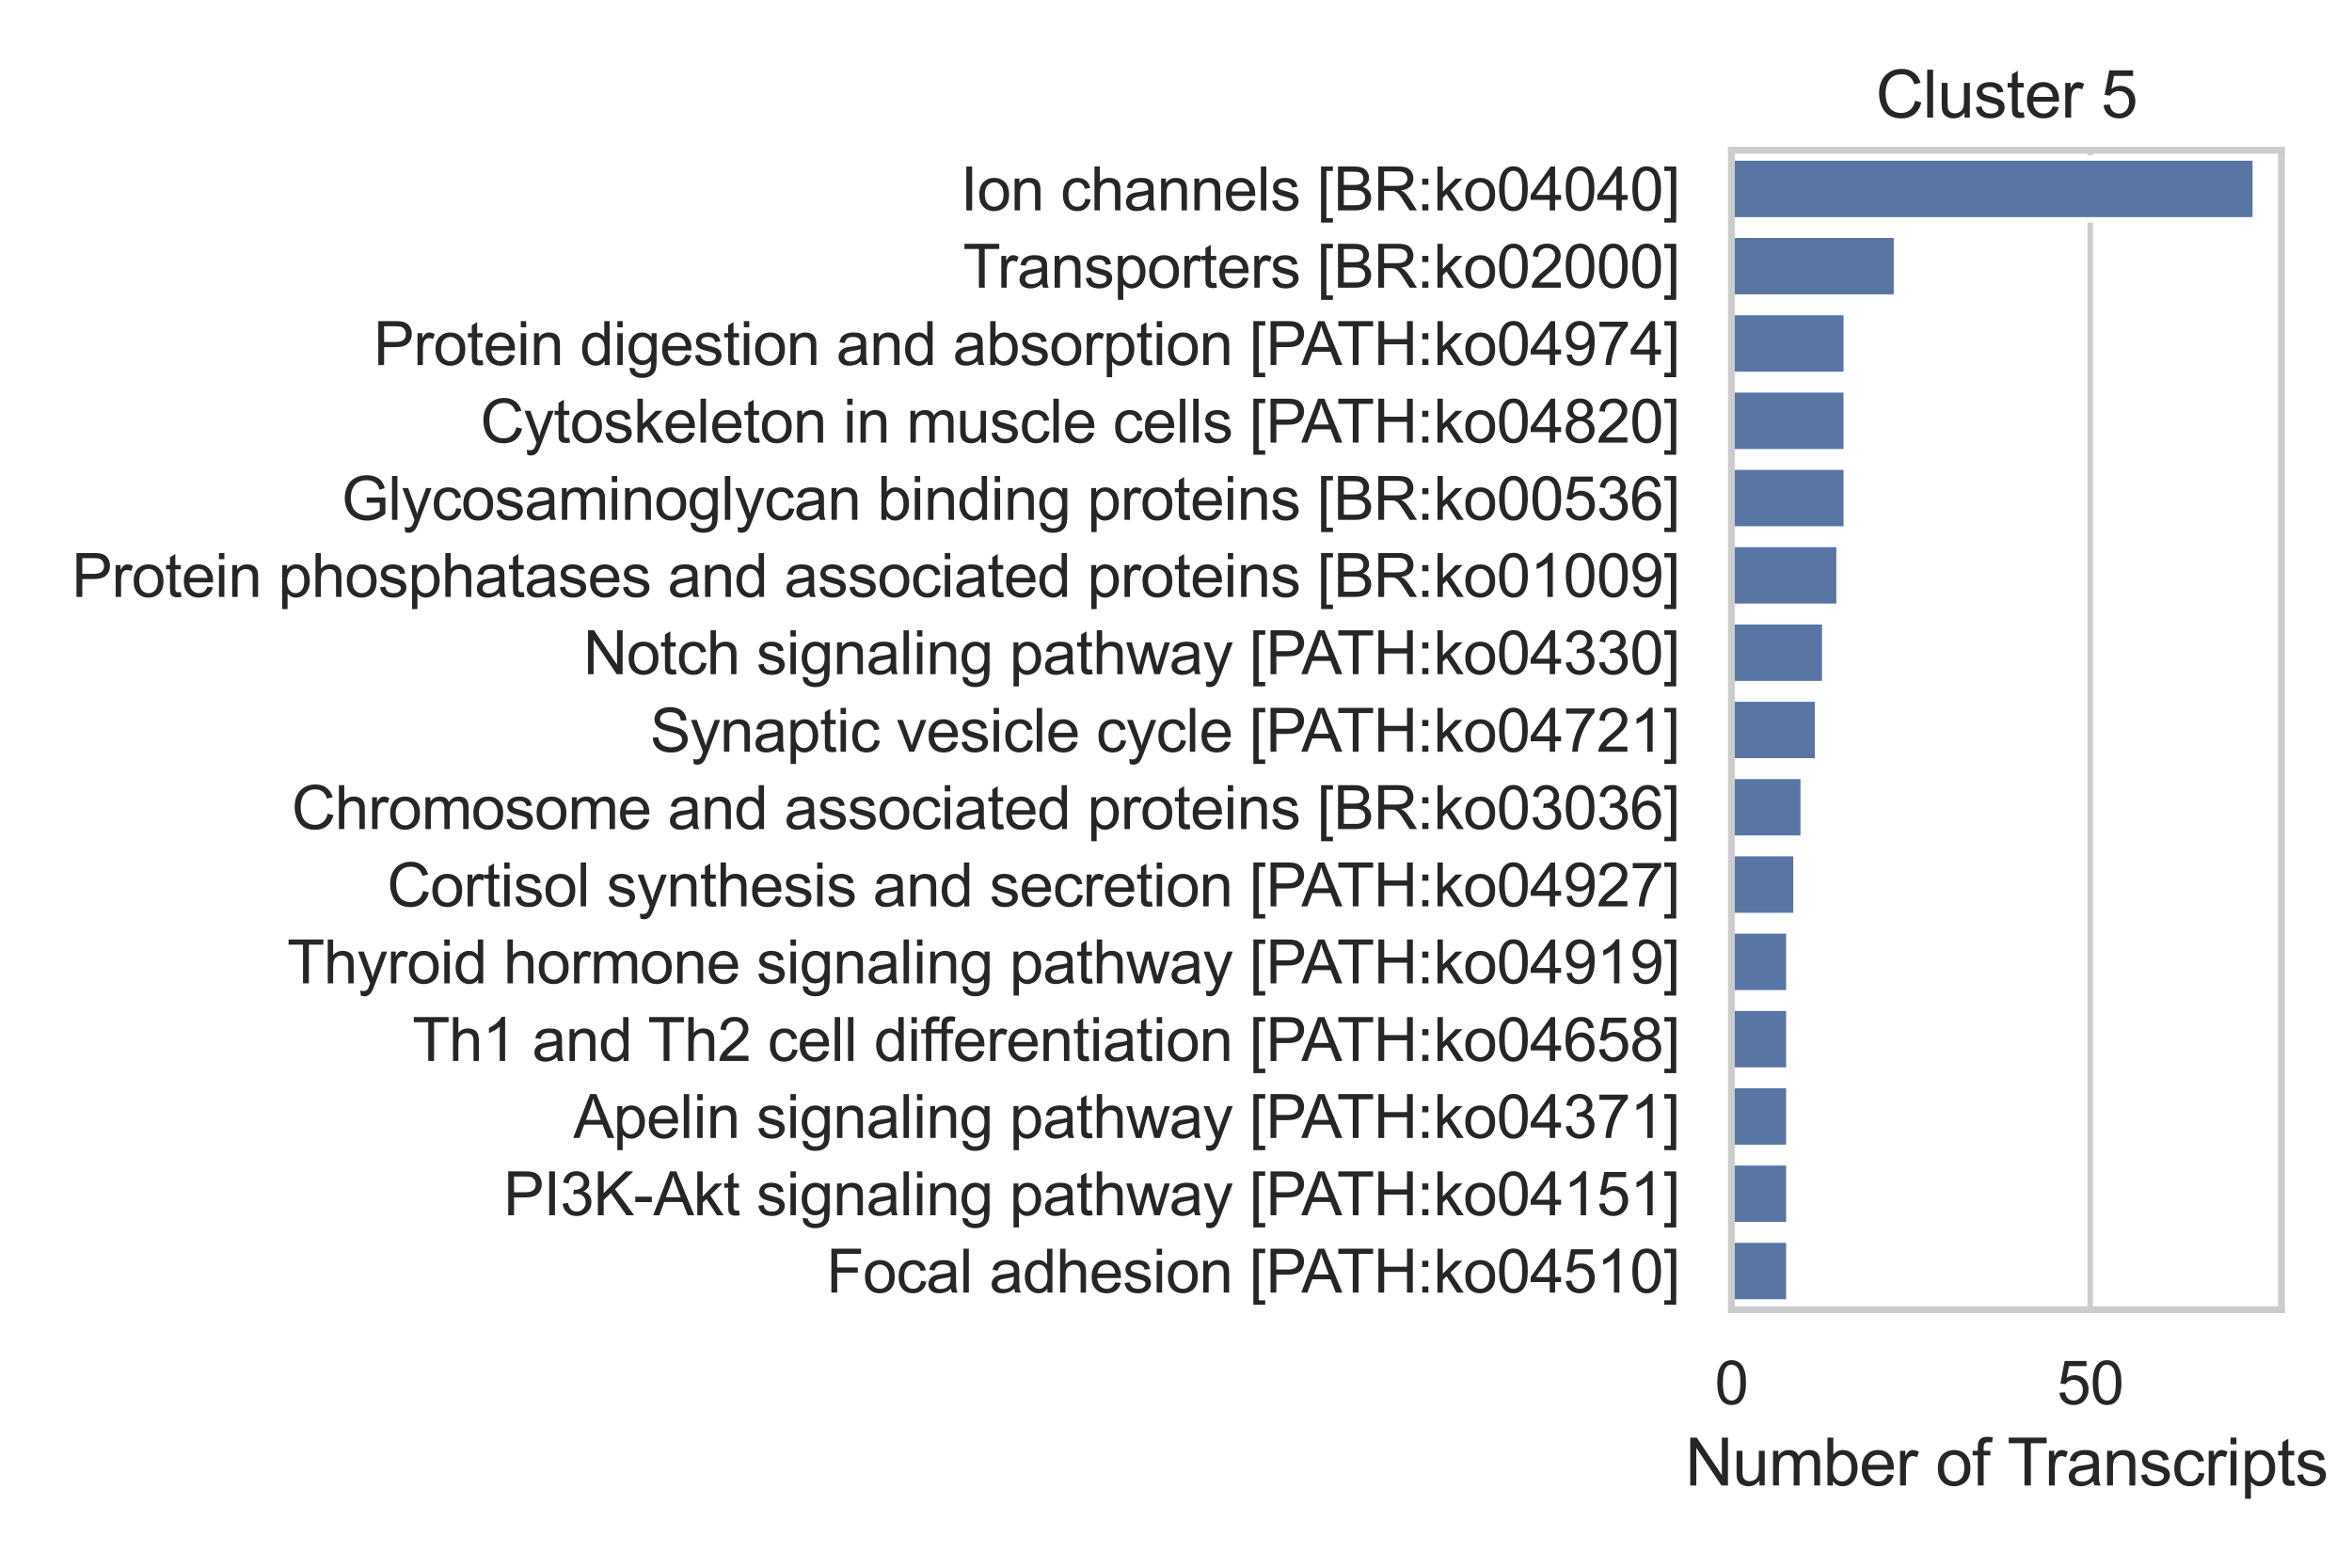 <?xml version="1.0" encoding="utf-8" standalone="no"?>
<!DOCTYPE svg PUBLIC "-//W3C//DTD SVG 1.1//EN"
  "http://www.w3.org/Graphics/SVG/1.1/DTD/svg11.dtd">
<svg xmlns:xlink="http://www.w3.org/1999/xlink" width="432pt" height="288pt" viewBox="0 0 432 288" xmlns="http://www.w3.org/2000/svg" version="1.1">
 <defs>
  <style type="text/css">*{stroke-linejoin: round; stroke-linecap: butt}</style>
 </defs>
 <g id="figure_1">
  <g id="patch_1">
   <path d="M 0 288 
L 432 288 
L 432 0 
L 0 0 
z
" style="fill: #ffffff"/>
  </g>
  <g id="axes_1">
   <g id="patch_2">
    <path d="M 318.02 240.604 
L 419.04 240.604 
L 419.04 27.6 
L 318.02 27.6 
z
" style="fill: #ffffff"/>
   </g>
   <g id="matplotlib.axis_1">
    <g id="xtick_1">
     <g id="line2d_1">
      <path d="M 318.02 240.604 
L 318.02 27.6 
" clip-path="url(#pad05010665)" style="fill: none; stroke: #cccccc; stroke-linecap: round"/>
     </g>
     <g id="text_1">
      <!-- 0 -->
      <g style="fill: #262626" transform="translate(314.961 257.977) scale(0.11 -0.11)">
       <defs>
        <path id="ArialMT-30" d="M 266 2259 
Q 266 3072 433 3567 
Q 600 4063 929 4331 
Q 1259 4600 1759 4600 
Q 2128 4600 2406 4451 
Q 2684 4303 2865 4023 
Q 3047 3744 3150 3342 
Q 3253 2941 3253 2259 
Q 3253 1453 3087 958 
Q 2922 463 2592 192 
Q 2263 -78 1759 -78 
Q 1097 -78 719 397 
Q 266 969 266 2259 
z
M 844 2259 
Q 844 1131 1108 757 
Q 1372 384 1759 384 
Q 2147 384 2411 759 
Q 2675 1134 2675 2259 
Q 2675 3391 2411 3762 
Q 2147 4134 1753 4134 
Q 1366 4134 1134 3806 
Q 844 3388 844 2259 
z
" transform="scale(0.016)"/>
       </defs>
       <use xlink:href="#ArialMT-30"/>
      </g>
     </g>
    </g>
    <g id="xtick_2">
     <g id="line2d_2">
      <path d="M 383.917 240.604 
L 383.917 27.6 
" clip-path="url(#pad05010665)" style="fill: none; stroke: #cccccc; stroke-linecap: round"/>
     </g>
     <g id="text_2">
      <!-- 50 -->
      <g style="fill: #262626" transform="translate(377.8 257.977) scale(0.11 -0.11)">
       <defs>
        <path id="ArialMT-35" d="M 266 1200 
L 856 1250 
Q 922 819 1161 601 
Q 1400 384 1738 384 
Q 2144 384 2425 690 
Q 2706 997 2706 1503 
Q 2706 1984 2436 2262 
Q 2166 2541 1728 2541 
Q 1456 2541 1237 2417 
Q 1019 2294 894 2097 
L 366 2166 
L 809 4519 
L 3088 4519 
L 3088 3981 
L 1259 3981 
L 1013 2750 
Q 1425 3038 1878 3038 
Q 2478 3038 2890 2622 
Q 3303 2206 3303 1553 
Q 3303 931 2941 478 
Q 2500 -78 1738 -78 
Q 1113 -78 717 272 
Q 322 622 266 1200 
z
" transform="scale(0.016)"/>
       </defs>
       <use xlink:href="#ArialMT-35"/>
       <use xlink:href="#ArialMT-30" x="55.615"/>
      </g>
     </g>
    </g>
    <g id="text_3">
     <!-- Number of Transcripts -->
     <g style="fill: #262626" transform="translate(309.514 272.899) scale(0.12 -0.12)">
      <defs>
       <path id="ArialMT-4e" d="M 488 0 
L 488 4581 
L 1109 4581 
L 3516 984 
L 3516 4581 
L 4097 4581 
L 4097 0 
L 3475 0 
L 1069 3600 
L 1069 0 
L 488 0 
z
" transform="scale(0.016)"/>
       <path id="ArialMT-75" d="M 2597 0 
L 2597 488 
Q 2209 -75 1544 -75 
Q 1250 -75 995 37 
Q 741 150 617 320 
Q 494 491 444 738 
Q 409 903 409 1263 
L 409 3319 
L 972 3319 
L 972 1478 
Q 972 1038 1006 884 
Q 1059 663 1231 536 
Q 1403 409 1656 409 
Q 1909 409 2131 539 
Q 2353 669 2445 892 
Q 2538 1116 2538 1541 
L 2538 3319 
L 3100 3319 
L 3100 0 
L 2597 0 
z
" transform="scale(0.016)"/>
       <path id="ArialMT-6d" d="M 422 0 
L 422 3319 
L 925 3319 
L 925 2853 
Q 1081 3097 1340 3245 
Q 1600 3394 1931 3394 
Q 2300 3394 2536 3241 
Q 2772 3088 2869 2813 
Q 3263 3394 3894 3394 
Q 4388 3394 4653 3120 
Q 4919 2847 4919 2278 
L 4919 0 
L 4359 0 
L 4359 2091 
Q 4359 2428 4304 2576 
Q 4250 2725 4106 2815 
Q 3963 2906 3769 2906 
Q 3419 2906 3187 2673 
Q 2956 2441 2956 1928 
L 2956 0 
L 2394 0 
L 2394 2156 
Q 2394 2531 2256 2718 
Q 2119 2906 1806 2906 
Q 1569 2906 1367 2781 
Q 1166 2656 1075 2415 
Q 984 2175 984 1722 
L 984 0 
L 422 0 
z
" transform="scale(0.016)"/>
       <path id="ArialMT-62" d="M 941 0 
L 419 0 
L 419 4581 
L 981 4581 
L 981 2947 
Q 1338 3394 1891 3394 
Q 2197 3394 2470 3270 
Q 2744 3147 2920 2923 
Q 3097 2700 3197 2384 
Q 3297 2069 3297 1709 
Q 3297 856 2875 390 
Q 2453 -75 1863 -75 
Q 1275 -75 941 416 
L 941 0 
z
M 934 1684 
Q 934 1088 1097 822 
Q 1363 388 1816 388 
Q 2184 388 2453 708 
Q 2722 1028 2722 1663 
Q 2722 2313 2464 2622 
Q 2206 2931 1841 2931 
Q 1472 2931 1203 2611 
Q 934 2291 934 1684 
z
" transform="scale(0.016)"/>
       <path id="ArialMT-65" d="M 2694 1069 
L 3275 997 
Q 3138 488 2766 206 
Q 2394 -75 1816 -75 
Q 1088 -75 661 373 
Q 234 822 234 1631 
Q 234 2469 665 2931 
Q 1097 3394 1784 3394 
Q 2450 3394 2872 2941 
Q 3294 2488 3294 1666 
Q 3294 1616 3291 1516 
L 816 1516 
Q 847 969 1125 678 
Q 1403 388 1819 388 
Q 2128 388 2347 550 
Q 2566 713 2694 1069 
z
M 847 1978 
L 2700 1978 
Q 2663 2397 2488 2606 
Q 2219 2931 1791 2931 
Q 1403 2931 1139 2672 
Q 875 2413 847 1978 
z
" transform="scale(0.016)"/>
       <path id="ArialMT-72" d="M 416 0 
L 416 3319 
L 922 3319 
L 922 2816 
Q 1116 3169 1280 3281 
Q 1444 3394 1641 3394 
Q 1925 3394 2219 3213 
L 2025 2691 
Q 1819 2813 1613 2813 
Q 1428 2813 1281 2702 
Q 1134 2591 1072 2394 
Q 978 2094 978 1738 
L 978 0 
L 416 0 
z
" transform="scale(0.016)"/>
       <path id="ArialMT-20" transform="scale(0.016)"/>
       <path id="ArialMT-6f" d="M 213 1659 
Q 213 2581 725 3025 
Q 1153 3394 1769 3394 
Q 2453 3394 2887 2945 
Q 3322 2497 3322 1706 
Q 3322 1066 3130 698 
Q 2938 331 2570 128 
Q 2203 -75 1769 -75 
Q 1072 -75 642 372 
Q 213 819 213 1659 
z
M 791 1659 
Q 791 1022 1069 705 
Q 1347 388 1769 388 
Q 2188 388 2466 706 
Q 2744 1025 2744 1678 
Q 2744 2294 2464 2611 
Q 2184 2928 1769 2928 
Q 1347 2928 1069 2612 
Q 791 2297 791 1659 
z
" transform="scale(0.016)"/>
       <path id="ArialMT-66" d="M 556 0 
L 556 2881 
L 59 2881 
L 59 3319 
L 556 3319 
L 556 3672 
Q 556 4006 616 4169 
Q 697 4388 901 4523 
Q 1106 4659 1475 4659 
Q 1713 4659 2000 4603 
L 1916 4113 
Q 1741 4144 1584 4144 
Q 1328 4144 1222 4034 
Q 1116 3925 1116 3625 
L 1116 3319 
L 1763 3319 
L 1763 2881 
L 1116 2881 
L 1116 0 
L 556 0 
z
" transform="scale(0.016)"/>
       <path id="ArialMT-54" d="M 1659 0 
L 1659 4041 
L 150 4041 
L 150 4581 
L 3781 4581 
L 3781 4041 
L 2266 4041 
L 2266 0 
L 1659 0 
z
" transform="scale(0.016)"/>
       <path id="ArialMT-61" d="M 2588 409 
Q 2275 144 1986 34 
Q 1697 -75 1366 -75 
Q 819 -75 525 192 
Q 231 459 231 875 
Q 231 1119 342 1320 
Q 453 1522 633 1644 
Q 813 1766 1038 1828 
Q 1203 1872 1538 1913 
Q 2219 1994 2541 2106 
Q 2544 2222 2544 2253 
Q 2544 2597 2384 2738 
Q 2169 2928 1744 2928 
Q 1347 2928 1158 2789 
Q 969 2650 878 2297 
L 328 2372 
Q 403 2725 575 2942 
Q 747 3159 1072 3276 
Q 1397 3394 1825 3394 
Q 2250 3394 2515 3294 
Q 2781 3194 2906 3042 
Q 3031 2891 3081 2659 
Q 3109 2516 3109 2141 
L 3109 1391 
Q 3109 606 3145 398 
Q 3181 191 3288 0 
L 2700 0 
Q 2613 175 2588 409 
z
M 2541 1666 
Q 2234 1541 1622 1453 
Q 1275 1403 1131 1340 
Q 988 1278 909 1158 
Q 831 1038 831 891 
Q 831 666 1001 516 
Q 1172 366 1500 366 
Q 1825 366 2078 508 
Q 2331 650 2450 897 
Q 2541 1088 2541 1459 
L 2541 1666 
z
" transform="scale(0.016)"/>
       <path id="ArialMT-6e" d="M 422 0 
L 422 3319 
L 928 3319 
L 928 2847 
Q 1294 3394 1984 3394 
Q 2284 3394 2536 3286 
Q 2788 3178 2913 3003 
Q 3038 2828 3088 2588 
Q 3119 2431 3119 2041 
L 3119 0 
L 2556 0 
L 2556 2019 
Q 2556 2363 2490 2533 
Q 2425 2703 2258 2804 
Q 2091 2906 1866 2906 
Q 1506 2906 1245 2678 
Q 984 2450 984 1813 
L 984 0 
L 422 0 
z
" transform="scale(0.016)"/>
       <path id="ArialMT-73" d="M 197 991 
L 753 1078 
Q 800 744 1014 566 
Q 1228 388 1613 388 
Q 2000 388 2187 545 
Q 2375 703 2375 916 
Q 2375 1106 2209 1216 
Q 2094 1291 1634 1406 
Q 1016 1563 777 1677 
Q 538 1791 414 1992 
Q 291 2194 291 2438 
Q 291 2659 392 2848 
Q 494 3038 669 3163 
Q 800 3259 1026 3326 
Q 1253 3394 1513 3394 
Q 1903 3394 2198 3281 
Q 2494 3169 2634 2976 
Q 2775 2784 2828 2463 
L 2278 2388 
Q 2241 2644 2061 2787 
Q 1881 2931 1553 2931 
Q 1166 2931 1000 2803 
Q 834 2675 834 2503 
Q 834 2394 903 2306 
Q 972 2216 1119 2156 
Q 1203 2125 1616 2013 
Q 2213 1853 2448 1751 
Q 2684 1650 2818 1456 
Q 2953 1263 2953 975 
Q 2953 694 2789 445 
Q 2625 197 2315 61 
Q 2006 -75 1616 -75 
Q 969 -75 630 194 
Q 291 463 197 991 
z
" transform="scale(0.016)"/>
       <path id="ArialMT-63" d="M 2588 1216 
L 3141 1144 
Q 3050 572 2676 248 
Q 2303 -75 1759 -75 
Q 1078 -75 664 370 
Q 250 816 250 1647 
Q 250 2184 428 2587 
Q 606 2991 970 3192 
Q 1334 3394 1763 3394 
Q 2303 3394 2647 3120 
Q 2991 2847 3088 2344 
L 2541 2259 
Q 2463 2594 2264 2762 
Q 2066 2931 1784 2931 
Q 1359 2931 1093 2626 
Q 828 2322 828 1663 
Q 828 994 1084 691 
Q 1341 388 1753 388 
Q 2084 388 2306 591 
Q 2528 794 2588 1216 
z
" transform="scale(0.016)"/>
       <path id="ArialMT-69" d="M 425 3934 
L 425 4581 
L 988 4581 
L 988 3934 
L 425 3934 
z
M 425 0 
L 425 3319 
L 988 3319 
L 988 0 
L 425 0 
z
" transform="scale(0.016)"/>
       <path id="ArialMT-70" d="M 422 -1272 
L 422 3319 
L 934 3319 
L 934 2888 
Q 1116 3141 1344 3267 
Q 1572 3394 1897 3394 
Q 2322 3394 2647 3175 
Q 2972 2956 3137 2557 
Q 3303 2159 3303 1684 
Q 3303 1175 3120 767 
Q 2938 359 2589 142 
Q 2241 -75 1856 -75 
Q 1575 -75 1351 44 
Q 1128 163 984 344 
L 984 -1272 
L 422 -1272 
z
M 931 1641 
Q 931 1000 1190 694 
Q 1450 388 1819 388 
Q 2194 388 2461 705 
Q 2728 1022 2728 1688 
Q 2728 2322 2467 2637 
Q 2206 2953 1844 2953 
Q 1484 2953 1207 2617 
Q 931 2281 931 1641 
z
" transform="scale(0.016)"/>
       <path id="ArialMT-74" d="M 1650 503 
L 1731 6 
Q 1494 -44 1306 -44 
Q 1000 -44 831 53 
Q 663 150 594 308 
Q 525 466 525 972 
L 525 2881 
L 113 2881 
L 113 3319 
L 525 3319 
L 525 4141 
L 1084 4478 
L 1084 3319 
L 1650 3319 
L 1650 2881 
L 1084 2881 
L 1084 941 
Q 1084 700 1114 631 
Q 1144 563 1211 522 
Q 1278 481 1403 481 
Q 1497 481 1650 503 
z
" transform="scale(0.016)"/>
      </defs>
      <use xlink:href="#ArialMT-4e"/>
      <use xlink:href="#ArialMT-75" x="72.217"/>
      <use xlink:href="#ArialMT-6d" x="127.832"/>
      <use xlink:href="#ArialMT-62" x="211.133"/>
      <use xlink:href="#ArialMT-65" x="266.748"/>
      <use xlink:href="#ArialMT-72" x="322.363"/>
      <use xlink:href="#ArialMT-20" x="355.664"/>
      <use xlink:href="#ArialMT-6f" x="383.447"/>
      <use xlink:href="#ArialMT-66" x="439.062"/>
      <use xlink:href="#ArialMT-20" x="466.846"/>
      <use xlink:href="#ArialMT-54" x="492.879"/>
      <use xlink:href="#ArialMT-72" x="550.213"/>
      <use xlink:href="#ArialMT-61" x="583.514"/>
      <use xlink:href="#ArialMT-6e" x="639.129"/>
      <use xlink:href="#ArialMT-73" x="694.744"/>
      <use xlink:href="#ArialMT-63" x="744.744"/>
      <use xlink:href="#ArialMT-72" x="794.744"/>
      <use xlink:href="#ArialMT-69" x="828.045"/>
      <use xlink:href="#ArialMT-70" x="850.262"/>
      <use xlink:href="#ArialMT-74" x="905.877"/>
      <use xlink:href="#ArialMT-73" x="933.66"/>
     </g>
    </g>
   </g>
   <g id="matplotlib.axis_2">
    <g id="ytick_1">
     <g id="text_4">
      <!-- Ion channels [BR:ko04040] -->
      <g style="fill: #262626" transform="translate(176.438 38.653) scale(0.11 -0.11)">
       <defs>
        <path id="ArialMT-49" d="M 597 0 
L 597 4581 
L 1203 4581 
L 1203 0 
L 597 0 
z
" transform="scale(0.016)"/>
        <path id="ArialMT-68" d="M 422 0 
L 422 4581 
L 984 4581 
L 984 2938 
Q 1378 3394 1978 3394 
Q 2347 3394 2619 3248 
Q 2891 3103 3008 2847 
Q 3125 2591 3125 2103 
L 3125 0 
L 2563 0 
L 2563 2103 
Q 2563 2525 2380 2717 
Q 2197 2909 1863 2909 
Q 1613 2909 1392 2779 
Q 1172 2650 1078 2428 
Q 984 2206 984 1816 
L 984 0 
L 422 0 
z
" transform="scale(0.016)"/>
        <path id="ArialMT-6c" d="M 409 0 
L 409 4581 
L 972 4581 
L 972 0 
L 409 0 
z
" transform="scale(0.016)"/>
        <path id="ArialMT-5b" d="M 434 -1272 
L 434 4581 
L 1675 4581 
L 1675 4116 
L 997 4116 
L 997 -806 
L 1675 -806 
L 1675 -1272 
L 434 -1272 
z
" transform="scale(0.016)"/>
        <path id="ArialMT-42" d="M 469 0 
L 469 4581 
L 2188 4581 
Q 2713 4581 3030 4442 
Q 3347 4303 3526 4014 
Q 3706 3725 3706 3409 
Q 3706 3116 3547 2856 
Q 3388 2597 3066 2438 
Q 3481 2316 3704 2022 
Q 3928 1728 3928 1328 
Q 3928 1006 3792 729 
Q 3656 453 3456 303 
Q 3256 153 2954 76 
Q 2653 0 2216 0 
L 469 0 
z
M 1075 2656 
L 2066 2656 
Q 2469 2656 2644 2709 
Q 2875 2778 2992 2937 
Q 3109 3097 3109 3338 
Q 3109 3566 3000 3739 
Q 2891 3913 2687 3977 
Q 2484 4041 1991 4041 
L 1075 4041 
L 1075 2656 
z
M 1075 541 
L 2216 541 
Q 2509 541 2628 563 
Q 2838 600 2978 687 
Q 3119 775 3209 942 
Q 3300 1109 3300 1328 
Q 3300 1584 3169 1773 
Q 3038 1963 2805 2039 
Q 2572 2116 2134 2116 
L 1075 2116 
L 1075 541 
z
" transform="scale(0.016)"/>
        <path id="ArialMT-52" d="M 503 0 
L 503 4581 
L 2534 4581 
Q 3147 4581 3465 4457 
Q 3784 4334 3975 4021 
Q 4166 3709 4166 3331 
Q 4166 2844 3850 2509 
Q 3534 2175 2875 2084 
Q 3116 1969 3241 1856 
Q 3506 1613 3744 1247 
L 4541 0 
L 3778 0 
L 3172 953 
Q 2906 1366 2734 1584 
Q 2563 1803 2427 1890 
Q 2291 1978 2150 2013 
Q 2047 2034 1813 2034 
L 1109 2034 
L 1109 0 
L 503 0 
z
M 1109 2559 
L 2413 2559 
Q 2828 2559 3062 2645 
Q 3297 2731 3419 2920 
Q 3541 3109 3541 3331 
Q 3541 3656 3305 3865 
Q 3069 4075 2559 4075 
L 1109 4075 
L 1109 2559 
z
" transform="scale(0.016)"/>
        <path id="ArialMT-3a" d="M 578 2678 
L 578 3319 
L 1219 3319 
L 1219 2678 
L 578 2678 
z
M 578 0 
L 578 641 
L 1219 641 
L 1219 0 
L 578 0 
z
" transform="scale(0.016)"/>
        <path id="ArialMT-6b" d="M 425 0 
L 425 4581 
L 988 4581 
L 988 1969 
L 2319 3319 
L 3047 3319 
L 1778 2088 
L 3175 0 
L 2481 0 
L 1384 1697 
L 988 1316 
L 988 0 
L 425 0 
z
" transform="scale(0.016)"/>
        <path id="ArialMT-34" d="M 2069 0 
L 2069 1097 
L 81 1097 
L 81 1613 
L 2172 4581 
L 2631 4581 
L 2631 1613 
L 3250 1613 
L 3250 1097 
L 2631 1097 
L 2631 0 
L 2069 0 
z
M 2069 1613 
L 2069 3678 
L 634 1613 
L 2069 1613 
z
" transform="scale(0.016)"/>
        <path id="ArialMT-5d" d="M 1363 -1272 
L 122 -1272 
L 122 -806 
L 800 -806 
L 800 4116 
L 122 4116 
L 122 4581 
L 1363 4581 
L 1363 -1272 
z
" transform="scale(0.016)"/>
       </defs>
       <use xlink:href="#ArialMT-49"/>
       <use xlink:href="#ArialMT-6f" x="27.783"/>
       <use xlink:href="#ArialMT-6e" x="83.398"/>
       <use xlink:href="#ArialMT-20" x="139.014"/>
       <use xlink:href="#ArialMT-63" x="166.797"/>
       <use xlink:href="#ArialMT-68" x="216.797"/>
       <use xlink:href="#ArialMT-61" x="272.412"/>
       <use xlink:href="#ArialMT-6e" x="328.027"/>
       <use xlink:href="#ArialMT-6e" x="383.643"/>
       <use xlink:href="#ArialMT-65" x="439.258"/>
       <use xlink:href="#ArialMT-6c" x="494.873"/>
       <use xlink:href="#ArialMT-73" x="517.09"/>
       <use xlink:href="#ArialMT-20" x="567.09"/>
       <use xlink:href="#ArialMT-5b" x="594.873"/>
       <use xlink:href="#ArialMT-42" x="622.656"/>
       <use xlink:href="#ArialMT-52" x="689.355"/>
       <use xlink:href="#ArialMT-3a" x="761.572"/>
       <use xlink:href="#ArialMT-6b" x="789.355"/>
       <use xlink:href="#ArialMT-6f" x="839.355"/>
       <use xlink:href="#ArialMT-30" x="894.971"/>
       <use xlink:href="#ArialMT-34" x="950.586"/>
       <use xlink:href="#ArialMT-30" x="1006.201"/>
       <use xlink:href="#ArialMT-34" x="1061.816"/>
       <use xlink:href="#ArialMT-30" x="1117.432"/>
       <use xlink:href="#ArialMT-5d" x="1173.047"/>
      </g>
     </g>
    </g>
    <g id="ytick_2">
     <g id="text_5">
      <!-- Transporters [BR:ko02000] -->
      <g style="fill: #262626" transform="translate(176.877 52.853) scale(0.11 -0.11)">
       <defs>
        <path id="ArialMT-32" d="M 3222 541 
L 3222 0 
L 194 0 
Q 188 203 259 391 
Q 375 700 629 1000 
Q 884 1300 1366 1694 
Q 2113 2306 2375 2664 
Q 2638 3022 2638 3341 
Q 2638 3675 2398 3904 
Q 2159 4134 1775 4134 
Q 1369 4134 1125 3890 
Q 881 3647 878 3216 
L 300 3275 
Q 359 3922 746 4261 
Q 1134 4600 1788 4600 
Q 2447 4600 2831 4234 
Q 3216 3869 3216 3328 
Q 3216 3053 3103 2787 
Q 2991 2522 2730 2228 
Q 2469 1934 1863 1422 
Q 1356 997 1212 845 
Q 1069 694 975 541 
L 3222 541 
z
" transform="scale(0.016)"/>
       </defs>
       <use xlink:href="#ArialMT-54"/>
       <use xlink:href="#ArialMT-72" x="57.334"/>
       <use xlink:href="#ArialMT-61" x="90.635"/>
       <use xlink:href="#ArialMT-6e" x="146.25"/>
       <use xlink:href="#ArialMT-73" x="201.865"/>
       <use xlink:href="#ArialMT-70" x="251.865"/>
       <use xlink:href="#ArialMT-6f" x="307.48"/>
       <use xlink:href="#ArialMT-72" x="363.096"/>
       <use xlink:href="#ArialMT-74" x="396.396"/>
       <use xlink:href="#ArialMT-65" x="424.18"/>
       <use xlink:href="#ArialMT-72" x="479.795"/>
       <use xlink:href="#ArialMT-73" x="513.096"/>
       <use xlink:href="#ArialMT-20" x="563.096"/>
       <use xlink:href="#ArialMT-5b" x="590.879"/>
       <use xlink:href="#ArialMT-42" x="618.662"/>
       <use xlink:href="#ArialMT-52" x="685.361"/>
       <use xlink:href="#ArialMT-3a" x="757.578"/>
       <use xlink:href="#ArialMT-6b" x="785.361"/>
       <use xlink:href="#ArialMT-6f" x="835.361"/>
       <use xlink:href="#ArialMT-30" x="890.977"/>
       <use xlink:href="#ArialMT-32" x="946.592"/>
       <use xlink:href="#ArialMT-30" x="1002.207"/>
       <use xlink:href="#ArialMT-30" x="1057.822"/>
       <use xlink:href="#ArialMT-30" x="1113.438"/>
       <use xlink:href="#ArialMT-5d" x="1169.053"/>
      </g>
     </g>
    </g>
    <g id="ytick_3">
     <g id="text_6">
      <!-- Protein digestion and absorption [PATH:ko04974] -->
      <g style="fill: #262626" transform="translate(68.615 67.054) scale(0.11 -0.11)">
       <defs>
        <path id="ArialMT-50" d="M 494 0 
L 494 4581 
L 2222 4581 
Q 2678 4581 2919 4538 
Q 3256 4481 3484 4323 
Q 3713 4166 3852 3881 
Q 3991 3597 3991 3256 
Q 3991 2672 3619 2267 
Q 3247 1863 2275 1863 
L 1100 1863 
L 1100 0 
L 494 0 
z
M 1100 2403 
L 2284 2403 
Q 2872 2403 3119 2622 
Q 3366 2841 3366 3238 
Q 3366 3525 3220 3729 
Q 3075 3934 2838 4000 
Q 2684 4041 2272 4041 
L 1100 4041 
L 1100 2403 
z
" transform="scale(0.016)"/>
        <path id="ArialMT-64" d="M 2575 0 
L 2575 419 
Q 2259 -75 1647 -75 
Q 1250 -75 917 144 
Q 584 363 401 755 
Q 219 1147 219 1656 
Q 219 2153 384 2558 
Q 550 2963 881 3178 
Q 1213 3394 1622 3394 
Q 1922 3394 2156 3267 
Q 2391 3141 2538 2938 
L 2538 4581 
L 3097 4581 
L 3097 0 
L 2575 0 
z
M 797 1656 
Q 797 1019 1065 703 
Q 1334 388 1700 388 
Q 2069 388 2326 689 
Q 2584 991 2584 1609 
Q 2584 2291 2321 2609 
Q 2059 2928 1675 2928 
Q 1300 2928 1048 2622 
Q 797 2316 797 1656 
z
" transform="scale(0.016)"/>
        <path id="ArialMT-67" d="M 319 -275 
L 866 -356 
Q 900 -609 1056 -725 
Q 1266 -881 1628 -881 
Q 2019 -881 2231 -725 
Q 2444 -569 2519 -288 
Q 2563 -116 2559 434 
Q 2191 0 1641 0 
Q 956 0 581 494 
Q 206 988 206 1678 
Q 206 2153 378 2554 
Q 550 2956 876 3175 
Q 1203 3394 1644 3394 
Q 2231 3394 2613 2919 
L 2613 3319 
L 3131 3319 
L 3131 450 
Q 3131 -325 2973 -648 
Q 2816 -972 2473 -1159 
Q 2131 -1347 1631 -1347 
Q 1038 -1347 672 -1080 
Q 306 -813 319 -275 
z
M 784 1719 
Q 784 1066 1043 766 
Q 1303 466 1694 466 
Q 2081 466 2343 764 
Q 2606 1063 2606 1700 
Q 2606 2309 2336 2618 
Q 2066 2928 1684 2928 
Q 1309 2928 1046 2623 
Q 784 2319 784 1719 
z
" transform="scale(0.016)"/>
        <path id="ArialMT-41" d="M -9 0 
L 1750 4581 
L 2403 4581 
L 4278 0 
L 3588 0 
L 3053 1388 
L 1138 1388 
L 634 0 
L -9 0 
z
M 1313 1881 
L 2866 1881 
L 2388 3150 
Q 2169 3728 2063 4100 
Q 1975 3659 1816 3225 
L 1313 1881 
z
" transform="scale(0.016)"/>
        <path id="ArialMT-48" d="M 513 0 
L 513 4581 
L 1119 4581 
L 1119 2700 
L 3500 2700 
L 3500 4581 
L 4106 4581 
L 4106 0 
L 3500 0 
L 3500 2159 
L 1119 2159 
L 1119 0 
L 513 0 
z
" transform="scale(0.016)"/>
        <path id="ArialMT-39" d="M 350 1059 
L 891 1109 
Q 959 728 1153 556 
Q 1347 384 1650 384 
Q 1909 384 2104 503 
Q 2300 622 2425 820 
Q 2550 1019 2634 1356 
Q 2719 1694 2719 2044 
Q 2719 2081 2716 2156 
Q 2547 1888 2255 1720 
Q 1963 1553 1622 1553 
Q 1053 1553 659 1965 
Q 266 2378 266 3053 
Q 266 3750 677 4175 
Q 1088 4600 1706 4600 
Q 2153 4600 2523 4359 
Q 2894 4119 3086 3673 
Q 3278 3228 3278 2384 
Q 3278 1506 3087 986 
Q 2897 466 2520 194 
Q 2144 -78 1638 -78 
Q 1100 -78 759 220 
Q 419 519 350 1059 
z
M 2653 3081 
Q 2653 3566 2395 3850 
Q 2138 4134 1775 4134 
Q 1400 4134 1122 3828 
Q 844 3522 844 3034 
Q 844 2597 1108 2323 
Q 1372 2050 1759 2050 
Q 2150 2050 2401 2323 
Q 2653 2597 2653 3081 
z
" transform="scale(0.016)"/>
        <path id="ArialMT-37" d="M 303 3981 
L 303 4522 
L 3269 4522 
L 3269 4084 
Q 2831 3619 2401 2847 
Q 1972 2075 1738 1259 
Q 1569 684 1522 0 
L 944 0 
Q 953 541 1156 1306 
Q 1359 2072 1739 2783 
Q 2119 3494 2547 3981 
L 303 3981 
z
" transform="scale(0.016)"/>
       </defs>
       <use xlink:href="#ArialMT-50"/>
       <use xlink:href="#ArialMT-72" x="66.699"/>
       <use xlink:href="#ArialMT-6f" x="100"/>
       <use xlink:href="#ArialMT-74" x="155.615"/>
       <use xlink:href="#ArialMT-65" x="183.398"/>
       <use xlink:href="#ArialMT-69" x="239.014"/>
       <use xlink:href="#ArialMT-6e" x="261.23"/>
       <use xlink:href="#ArialMT-20" x="316.846"/>
       <use xlink:href="#ArialMT-64" x="344.629"/>
       <use xlink:href="#ArialMT-69" x="400.244"/>
       <use xlink:href="#ArialMT-67" x="422.461"/>
       <use xlink:href="#ArialMT-65" x="478.076"/>
       <use xlink:href="#ArialMT-73" x="533.691"/>
       <use xlink:href="#ArialMT-74" x="583.691"/>
       <use xlink:href="#ArialMT-69" x="611.475"/>
       <use xlink:href="#ArialMT-6f" x="633.691"/>
       <use xlink:href="#ArialMT-6e" x="689.307"/>
       <use xlink:href="#ArialMT-20" x="744.922"/>
       <use xlink:href="#ArialMT-61" x="772.705"/>
       <use xlink:href="#ArialMT-6e" x="828.32"/>
       <use xlink:href="#ArialMT-64" x="883.936"/>
       <use xlink:href="#ArialMT-20" x="939.551"/>
       <use xlink:href="#ArialMT-61" x="967.334"/>
       <use xlink:href="#ArialMT-62" x="1022.949"/>
       <use xlink:href="#ArialMT-73" x="1078.564"/>
       <use xlink:href="#ArialMT-6f" x="1128.564"/>
       <use xlink:href="#ArialMT-72" x="1184.18"/>
       <use xlink:href="#ArialMT-70" x="1217.48"/>
       <use xlink:href="#ArialMT-74" x="1273.096"/>
       <use xlink:href="#ArialMT-69" x="1300.879"/>
       <use xlink:href="#ArialMT-6f" x="1323.096"/>
       <use xlink:href="#ArialMT-6e" x="1378.711"/>
       <use xlink:href="#ArialMT-20" x="1434.326"/>
       <use xlink:href="#ArialMT-5b" x="1462.109"/>
       <use xlink:href="#ArialMT-50" x="1489.893"/>
       <use xlink:href="#ArialMT-41" x="1549.217"/>
       <use xlink:href="#ArialMT-54" x="1608.541"/>
       <use xlink:href="#ArialMT-48" x="1669.625"/>
       <use xlink:href="#ArialMT-3a" x="1741.842"/>
       <use xlink:href="#ArialMT-6b" x="1769.625"/>
       <use xlink:href="#ArialMT-6f" x="1819.625"/>
       <use xlink:href="#ArialMT-30" x="1875.24"/>
       <use xlink:href="#ArialMT-34" x="1930.855"/>
       <use xlink:href="#ArialMT-39" x="1986.471"/>
       <use xlink:href="#ArialMT-37" x="2042.086"/>
       <use xlink:href="#ArialMT-34" x="2097.701"/>
       <use xlink:href="#ArialMT-5d" x="2153.316"/>
      </g>
     </g>
    </g>
    <g id="ytick_4">
     <g id="text_7">
      <!-- Cytoskeleton in muscle cells [PATH:ko04820] -->
      <g style="fill: #262626" transform="translate(88.219 81.305) scale(0.11 -0.11)">
       <defs>
        <path id="ArialMT-43" d="M 3763 1606 
L 4369 1453 
Q 4178 706 3683 314 
Q 3188 -78 2472 -78 
Q 1731 -78 1267 223 
Q 803 525 561 1097 
Q 319 1669 319 2325 
Q 319 3041 592 3573 
Q 866 4106 1370 4382 
Q 1875 4659 2481 4659 
Q 3169 4659 3637 4309 
Q 4106 3959 4291 3325 
L 3694 3184 
Q 3534 3684 3231 3912 
Q 2928 4141 2469 4141 
Q 1941 4141 1586 3887 
Q 1231 3634 1087 3207 
Q 944 2781 944 2328 
Q 944 1744 1114 1308 
Q 1284 872 1643 656 
Q 2003 441 2422 441 
Q 2931 441 3284 734 
Q 3638 1028 3763 1606 
z
" transform="scale(0.016)"/>
        <path id="ArialMT-79" d="M 397 -1278 
L 334 -750 
Q 519 -800 656 -800 
Q 844 -800 956 -737 
Q 1069 -675 1141 -563 
Q 1194 -478 1313 -144 
Q 1328 -97 1363 -6 
L 103 3319 
L 709 3319 
L 1400 1397 
Q 1534 1031 1641 628 
Q 1738 1016 1872 1384 
L 2581 3319 
L 3144 3319 
L 1881 -56 
Q 1678 -603 1566 -809 
Q 1416 -1088 1222 -1217 
Q 1028 -1347 759 -1347 
Q 597 -1347 397 -1278 
z
" transform="scale(0.016)"/>
        <path id="ArialMT-38" d="M 1131 2484 
Q 781 2613 612 2850 
Q 444 3088 444 3419 
Q 444 3919 803 4259 
Q 1163 4600 1759 4600 
Q 2359 4600 2725 4251 
Q 3091 3903 3091 3403 
Q 3091 3084 2923 2848 
Q 2756 2613 2416 2484 
Q 2838 2347 3058 2040 
Q 3278 1734 3278 1309 
Q 3278 722 2862 322 
Q 2447 -78 1769 -78 
Q 1091 -78 675 323 
Q 259 725 259 1325 
Q 259 1772 486 2073 
Q 713 2375 1131 2484 
z
M 1019 3438 
Q 1019 3113 1228 2906 
Q 1438 2700 1772 2700 
Q 2097 2700 2305 2904 
Q 2513 3109 2513 3406 
Q 2513 3716 2298 3927 
Q 2084 4138 1766 4138 
Q 1444 4138 1231 3931 
Q 1019 3725 1019 3438 
z
M 838 1322 
Q 838 1081 952 856 
Q 1066 631 1291 507 
Q 1516 384 1775 384 
Q 2178 384 2440 643 
Q 2703 903 2703 1303 
Q 2703 1709 2433 1975 
Q 2163 2241 1756 2241 
Q 1359 2241 1098 1978 
Q 838 1716 838 1322 
z
" transform="scale(0.016)"/>
       </defs>
       <use xlink:href="#ArialMT-43"/>
       <use xlink:href="#ArialMT-79" x="72.217"/>
       <use xlink:href="#ArialMT-74" x="122.217"/>
       <use xlink:href="#ArialMT-6f" x="150"/>
       <use xlink:href="#ArialMT-73" x="205.615"/>
       <use xlink:href="#ArialMT-6b" x="255.615"/>
       <use xlink:href="#ArialMT-65" x="305.615"/>
       <use xlink:href="#ArialMT-6c" x="361.23"/>
       <use xlink:href="#ArialMT-65" x="383.447"/>
       <use xlink:href="#ArialMT-74" x="439.062"/>
       <use xlink:href="#ArialMT-6f" x="466.846"/>
       <use xlink:href="#ArialMT-6e" x="522.461"/>
       <use xlink:href="#ArialMT-20" x="578.076"/>
       <use xlink:href="#ArialMT-69" x="605.859"/>
       <use xlink:href="#ArialMT-6e" x="628.076"/>
       <use xlink:href="#ArialMT-20" x="683.691"/>
       <use xlink:href="#ArialMT-6d" x="711.475"/>
       <use xlink:href="#ArialMT-75" x="794.775"/>
       <use xlink:href="#ArialMT-73" x="850.391"/>
       <use xlink:href="#ArialMT-63" x="900.391"/>
       <use xlink:href="#ArialMT-6c" x="950.391"/>
       <use xlink:href="#ArialMT-65" x="972.607"/>
       <use xlink:href="#ArialMT-20" x="1028.223"/>
       <use xlink:href="#ArialMT-63" x="1056.006"/>
       <use xlink:href="#ArialMT-65" x="1106.006"/>
       <use xlink:href="#ArialMT-6c" x="1161.621"/>
       <use xlink:href="#ArialMT-6c" x="1183.838"/>
       <use xlink:href="#ArialMT-73" x="1206.055"/>
       <use xlink:href="#ArialMT-20" x="1256.055"/>
       <use xlink:href="#ArialMT-5b" x="1283.838"/>
       <use xlink:href="#ArialMT-50" x="1311.621"/>
       <use xlink:href="#ArialMT-41" x="1370.945"/>
       <use xlink:href="#ArialMT-54" x="1430.27"/>
       <use xlink:href="#ArialMT-48" x="1491.354"/>
       <use xlink:href="#ArialMT-3a" x="1563.57"/>
       <use xlink:href="#ArialMT-6b" x="1591.354"/>
       <use xlink:href="#ArialMT-6f" x="1641.354"/>
       <use xlink:href="#ArialMT-30" x="1696.969"/>
       <use xlink:href="#ArialMT-34" x="1752.584"/>
       <use xlink:href="#ArialMT-38" x="1808.199"/>
       <use xlink:href="#ArialMT-32" x="1863.814"/>
       <use xlink:href="#ArialMT-30" x="1919.43"/>
       <use xlink:href="#ArialMT-5d" x="1975.045"/>
      </g>
     </g>
    </g>
    <g id="ytick_5">
     <g id="text_8">
      <!-- Glycosaminoglycan binding proteins [BR:ko00536] -->
      <g style="fill: #262626" transform="translate(62.727 95.505) scale(0.11 -0.11)">
       <defs>
        <path id="ArialMT-47" d="M 2638 1797 
L 2638 2334 
L 4578 2338 
L 4578 638 
Q 4131 281 3656 101 
Q 3181 -78 2681 -78 
Q 2006 -78 1454 211 
Q 903 500 622 1047 
Q 341 1594 341 2269 
Q 341 2938 620 3517 
Q 900 4097 1425 4378 
Q 1950 4659 2634 4659 
Q 3131 4659 3532 4498 
Q 3934 4338 4162 4050 
Q 4391 3763 4509 3300 
L 3963 3150 
Q 3859 3500 3706 3700 
Q 3553 3900 3268 4020 
Q 2984 4141 2638 4141 
Q 2222 4141 1919 4014 
Q 1616 3888 1430 3681 
Q 1244 3475 1141 3228 
Q 966 2803 966 2306 
Q 966 1694 1177 1281 
Q 1388 869 1791 669 
Q 2194 469 2647 469 
Q 3041 469 3416 620 
Q 3791 772 3984 944 
L 3984 1797 
L 2638 1797 
z
" transform="scale(0.016)"/>
        <path id="ArialMT-33" d="M 269 1209 
L 831 1284 
Q 928 806 1161 595 
Q 1394 384 1728 384 
Q 2125 384 2398 659 
Q 2672 934 2672 1341 
Q 2672 1728 2419 1979 
Q 2166 2231 1775 2231 
Q 1616 2231 1378 2169 
L 1441 2663 
Q 1497 2656 1531 2656 
Q 1891 2656 2178 2843 
Q 2466 3031 2466 3422 
Q 2466 3731 2256 3934 
Q 2047 4138 1716 4138 
Q 1388 4138 1169 3931 
Q 950 3725 888 3313 
L 325 3413 
Q 428 3978 793 4289 
Q 1159 4600 1703 4600 
Q 2078 4600 2393 4439 
Q 2709 4278 2876 4000 
Q 3044 3722 3044 3409 
Q 3044 3113 2884 2869 
Q 2725 2625 2413 2481 
Q 2819 2388 3044 2092 
Q 3269 1797 3269 1353 
Q 3269 753 2831 336 
Q 2394 -81 1725 -81 
Q 1122 -81 723 278 
Q 325 638 269 1209 
z
" transform="scale(0.016)"/>
        <path id="ArialMT-36" d="M 3184 3459 
L 2625 3416 
Q 2550 3747 2413 3897 
Q 2184 4138 1850 4138 
Q 1581 4138 1378 3988 
Q 1113 3794 959 3422 
Q 806 3050 800 2363 
Q 1003 2672 1297 2822 
Q 1591 2972 1913 2972 
Q 2475 2972 2870 2558 
Q 3266 2144 3266 1488 
Q 3266 1056 3080 686 
Q 2894 316 2569 119 
Q 2244 -78 1831 -78 
Q 1128 -78 684 439 
Q 241 956 241 2144 
Q 241 3472 731 4075 
Q 1159 4600 1884 4600 
Q 2425 4600 2770 4297 
Q 3116 3994 3184 3459 
z
M 888 1484 
Q 888 1194 1011 928 
Q 1134 663 1356 523 
Q 1578 384 1822 384 
Q 2178 384 2434 671 
Q 2691 959 2691 1453 
Q 2691 1928 2437 2201 
Q 2184 2475 1800 2475 
Q 1419 2475 1153 2201 
Q 888 1928 888 1484 
z
" transform="scale(0.016)"/>
       </defs>
       <use xlink:href="#ArialMT-47"/>
       <use xlink:href="#ArialMT-6c" x="77.783"/>
       <use xlink:href="#ArialMT-79" x="100"/>
       <use xlink:href="#ArialMT-63" x="150"/>
       <use xlink:href="#ArialMT-6f" x="200"/>
       <use xlink:href="#ArialMT-73" x="255.615"/>
       <use xlink:href="#ArialMT-61" x="305.615"/>
       <use xlink:href="#ArialMT-6d" x="361.23"/>
       <use xlink:href="#ArialMT-69" x="444.531"/>
       <use xlink:href="#ArialMT-6e" x="466.748"/>
       <use xlink:href="#ArialMT-6f" x="522.363"/>
       <use xlink:href="#ArialMT-67" x="577.979"/>
       <use xlink:href="#ArialMT-6c" x="633.594"/>
       <use xlink:href="#ArialMT-79" x="655.811"/>
       <use xlink:href="#ArialMT-63" x="705.811"/>
       <use xlink:href="#ArialMT-61" x="755.811"/>
       <use xlink:href="#ArialMT-6e" x="811.426"/>
       <use xlink:href="#ArialMT-20" x="867.041"/>
       <use xlink:href="#ArialMT-62" x="894.824"/>
       <use xlink:href="#ArialMT-69" x="950.439"/>
       <use xlink:href="#ArialMT-6e" x="972.656"/>
       <use xlink:href="#ArialMT-64" x="1028.271"/>
       <use xlink:href="#ArialMT-69" x="1083.887"/>
       <use xlink:href="#ArialMT-6e" x="1106.104"/>
       <use xlink:href="#ArialMT-67" x="1161.719"/>
       <use xlink:href="#ArialMT-20" x="1217.334"/>
       <use xlink:href="#ArialMT-70" x="1245.117"/>
       <use xlink:href="#ArialMT-72" x="1300.732"/>
       <use xlink:href="#ArialMT-6f" x="1334.033"/>
       <use xlink:href="#ArialMT-74" x="1389.648"/>
       <use xlink:href="#ArialMT-65" x="1417.432"/>
       <use xlink:href="#ArialMT-69" x="1473.047"/>
       <use xlink:href="#ArialMT-6e" x="1495.264"/>
       <use xlink:href="#ArialMT-73" x="1550.879"/>
       <use xlink:href="#ArialMT-20" x="1600.879"/>
       <use xlink:href="#ArialMT-5b" x="1628.662"/>
       <use xlink:href="#ArialMT-42" x="1656.445"/>
       <use xlink:href="#ArialMT-52" x="1723.145"/>
       <use xlink:href="#ArialMT-3a" x="1795.361"/>
       <use xlink:href="#ArialMT-6b" x="1823.145"/>
       <use xlink:href="#ArialMT-6f" x="1873.145"/>
       <use xlink:href="#ArialMT-30" x="1928.76"/>
       <use xlink:href="#ArialMT-30" x="1984.375"/>
       <use xlink:href="#ArialMT-35" x="2039.99"/>
       <use xlink:href="#ArialMT-33" x="2095.605"/>
       <use xlink:href="#ArialMT-36" x="2151.221"/>
       <use xlink:href="#ArialMT-5d" x="2206.836"/>
      </g>
     </g>
    </g>
    <g id="ytick_6">
     <g id="text_9">
      <!-- Protein phosphatases and associated proteins [BR:ko01009] -->
      <g style="fill: #262626" transform="translate(13.179 109.654) scale(0.11 -0.11)">
       <defs>
        <path id="ArialMT-31" d="M 2384 0 
L 1822 0 
L 1822 3584 
Q 1619 3391 1289 3197 
Q 959 3003 697 2906 
L 697 3450 
Q 1169 3672 1522 3987 
Q 1875 4303 2022 4600 
L 2384 4600 
L 2384 0 
z
" transform="scale(0.016)"/>
       </defs>
       <use xlink:href="#ArialMT-50"/>
       <use xlink:href="#ArialMT-72" x="66.699"/>
       <use xlink:href="#ArialMT-6f" x="100"/>
       <use xlink:href="#ArialMT-74" x="155.615"/>
       <use xlink:href="#ArialMT-65" x="183.398"/>
       <use xlink:href="#ArialMT-69" x="239.014"/>
       <use xlink:href="#ArialMT-6e" x="261.23"/>
       <use xlink:href="#ArialMT-20" x="316.846"/>
       <use xlink:href="#ArialMT-70" x="344.629"/>
       <use xlink:href="#ArialMT-68" x="400.244"/>
       <use xlink:href="#ArialMT-6f" x="455.859"/>
       <use xlink:href="#ArialMT-73" x="511.475"/>
       <use xlink:href="#ArialMT-70" x="561.475"/>
       <use xlink:href="#ArialMT-68" x="617.09"/>
       <use xlink:href="#ArialMT-61" x="672.705"/>
       <use xlink:href="#ArialMT-74" x="728.32"/>
       <use xlink:href="#ArialMT-61" x="756.104"/>
       <use xlink:href="#ArialMT-73" x="811.719"/>
       <use xlink:href="#ArialMT-65" x="861.719"/>
       <use xlink:href="#ArialMT-73" x="917.334"/>
       <use xlink:href="#ArialMT-20" x="967.334"/>
       <use xlink:href="#ArialMT-61" x="995.117"/>
       <use xlink:href="#ArialMT-6e" x="1050.732"/>
       <use xlink:href="#ArialMT-64" x="1106.348"/>
       <use xlink:href="#ArialMT-20" x="1161.963"/>
       <use xlink:href="#ArialMT-61" x="1189.746"/>
       <use xlink:href="#ArialMT-73" x="1245.361"/>
       <use xlink:href="#ArialMT-73" x="1295.361"/>
       <use xlink:href="#ArialMT-6f" x="1345.361"/>
       <use xlink:href="#ArialMT-63" x="1400.977"/>
       <use xlink:href="#ArialMT-69" x="1450.977"/>
       <use xlink:href="#ArialMT-61" x="1473.193"/>
       <use xlink:href="#ArialMT-74" x="1528.809"/>
       <use xlink:href="#ArialMT-65" x="1556.592"/>
       <use xlink:href="#ArialMT-64" x="1612.207"/>
       <use xlink:href="#ArialMT-20" x="1667.822"/>
       <use xlink:href="#ArialMT-70" x="1695.605"/>
       <use xlink:href="#ArialMT-72" x="1751.221"/>
       <use xlink:href="#ArialMT-6f" x="1784.521"/>
       <use xlink:href="#ArialMT-74" x="1840.137"/>
       <use xlink:href="#ArialMT-65" x="1867.92"/>
       <use xlink:href="#ArialMT-69" x="1923.535"/>
       <use xlink:href="#ArialMT-6e" x="1945.752"/>
       <use xlink:href="#ArialMT-73" x="2001.367"/>
       <use xlink:href="#ArialMT-20" x="2051.367"/>
       <use xlink:href="#ArialMT-5b" x="2079.15"/>
       <use xlink:href="#ArialMT-42" x="2106.934"/>
       <use xlink:href="#ArialMT-52" x="2173.633"/>
       <use xlink:href="#ArialMT-3a" x="2245.85"/>
       <use xlink:href="#ArialMT-6b" x="2273.633"/>
       <use xlink:href="#ArialMT-6f" x="2323.633"/>
       <use xlink:href="#ArialMT-30" x="2379.248"/>
       <use xlink:href="#ArialMT-31" x="2434.863"/>
       <use xlink:href="#ArialMT-30" x="2490.479"/>
       <use xlink:href="#ArialMT-30" x="2546.094"/>
       <use xlink:href="#ArialMT-39" x="2601.709"/>
       <use xlink:href="#ArialMT-5d" x="2657.324"/>
      </g>
     </g>
    </g>
    <g id="ytick_7">
     <g id="text_10">
      <!-- Notch signaling pathway [PATH:ko04330] -->
      <g style="fill: #262626" transform="translate(107.148 123.855) scale(0.11 -0.11)">
       <defs>
        <path id="ArialMT-77" d="M 1034 0 
L 19 3319 
L 600 3319 
L 1128 1403 
L 1325 691 
Q 1338 744 1497 1375 
L 2025 3319 
L 2603 3319 
L 3100 1394 
L 3266 759 
L 3456 1400 
L 4025 3319 
L 4572 3319 
L 3534 0 
L 2950 0 
L 2422 1988 
L 2294 2553 
L 1622 0 
L 1034 0 
z
" transform="scale(0.016)"/>
       </defs>
       <use xlink:href="#ArialMT-4e"/>
       <use xlink:href="#ArialMT-6f" x="72.217"/>
       <use xlink:href="#ArialMT-74" x="127.832"/>
       <use xlink:href="#ArialMT-63" x="155.615"/>
       <use xlink:href="#ArialMT-68" x="205.615"/>
       <use xlink:href="#ArialMT-20" x="261.23"/>
       <use xlink:href="#ArialMT-73" x="289.014"/>
       <use xlink:href="#ArialMT-69" x="339.014"/>
       <use xlink:href="#ArialMT-67" x="361.23"/>
       <use xlink:href="#ArialMT-6e" x="416.846"/>
       <use xlink:href="#ArialMT-61" x="472.461"/>
       <use xlink:href="#ArialMT-6c" x="528.076"/>
       <use xlink:href="#ArialMT-69" x="550.293"/>
       <use xlink:href="#ArialMT-6e" x="572.51"/>
       <use xlink:href="#ArialMT-67" x="628.125"/>
       <use xlink:href="#ArialMT-20" x="683.74"/>
       <use xlink:href="#ArialMT-70" x="711.523"/>
       <use xlink:href="#ArialMT-61" x="767.139"/>
       <use xlink:href="#ArialMT-74" x="822.754"/>
       <use xlink:href="#ArialMT-68" x="850.537"/>
       <use xlink:href="#ArialMT-77" x="906.152"/>
       <use xlink:href="#ArialMT-61" x="978.369"/>
       <use xlink:href="#ArialMT-79" x="1033.984"/>
       <use xlink:href="#ArialMT-20" x="1083.984"/>
       <use xlink:href="#ArialMT-5b" x="1111.768"/>
       <use xlink:href="#ArialMT-50" x="1139.551"/>
       <use xlink:href="#ArialMT-41" x="1198.875"/>
       <use xlink:href="#ArialMT-54" x="1258.199"/>
       <use xlink:href="#ArialMT-48" x="1319.283"/>
       <use xlink:href="#ArialMT-3a" x="1391.5"/>
       <use xlink:href="#ArialMT-6b" x="1419.283"/>
       <use xlink:href="#ArialMT-6f" x="1469.283"/>
       <use xlink:href="#ArialMT-30" x="1524.898"/>
       <use xlink:href="#ArialMT-34" x="1580.514"/>
       <use xlink:href="#ArialMT-33" x="1636.129"/>
       <use xlink:href="#ArialMT-33" x="1691.744"/>
       <use xlink:href="#ArialMT-30" x="1747.359"/>
       <use xlink:href="#ArialMT-5d" x="1802.975"/>
      </g>
     </g>
    </g>
    <g id="ytick_8">
     <g id="text_11">
      <!-- Synaptic vesicle cycle [PATH:ko04721] -->
      <g style="fill: #262626" transform="translate(119.396 138.106) scale(0.11 -0.11)">
       <defs>
        <path id="ArialMT-53" d="M 288 1472 
L 859 1522 
Q 900 1178 1048 958 
Q 1197 738 1509 602 
Q 1822 466 2213 466 
Q 2559 466 2825 569 
Q 3091 672 3220 851 
Q 3350 1031 3350 1244 
Q 3350 1459 3225 1620 
Q 3100 1781 2813 1891 
Q 2628 1963 1997 2114 
Q 1366 2266 1113 2400 
Q 784 2572 623 2826 
Q 463 3081 463 3397 
Q 463 3744 659 4045 
Q 856 4347 1234 4503 
Q 1613 4659 2075 4659 
Q 2584 4659 2973 4495 
Q 3363 4331 3572 4012 
Q 3781 3694 3797 3291 
L 3216 3247 
Q 3169 3681 2898 3903 
Q 2628 4125 2100 4125 
Q 1550 4125 1298 3923 
Q 1047 3722 1047 3438 
Q 1047 3191 1225 3031 
Q 1400 2872 2139 2705 
Q 2878 2538 3153 2413 
Q 3553 2228 3743 1945 
Q 3934 1663 3934 1294 
Q 3934 928 3725 604 
Q 3516 281 3123 101 
Q 2731 -78 2241 -78 
Q 1619 -78 1198 103 
Q 778 284 539 648 
Q 300 1013 288 1472 
z
" transform="scale(0.016)"/>
        <path id="ArialMT-76" d="M 1344 0 
L 81 3319 
L 675 3319 
L 1388 1331 
Q 1503 1009 1600 663 
Q 1675 925 1809 1294 
L 2547 3319 
L 3125 3319 
L 1869 0 
L 1344 0 
z
" transform="scale(0.016)"/>
       </defs>
       <use xlink:href="#ArialMT-53"/>
       <use xlink:href="#ArialMT-79" x="66.699"/>
       <use xlink:href="#ArialMT-6e" x="116.699"/>
       <use xlink:href="#ArialMT-61" x="172.314"/>
       <use xlink:href="#ArialMT-70" x="227.93"/>
       <use xlink:href="#ArialMT-74" x="283.545"/>
       <use xlink:href="#ArialMT-69" x="311.328"/>
       <use xlink:href="#ArialMT-63" x="333.545"/>
       <use xlink:href="#ArialMT-20" x="383.545"/>
       <use xlink:href="#ArialMT-76" x="411.328"/>
       <use xlink:href="#ArialMT-65" x="461.328"/>
       <use xlink:href="#ArialMT-73" x="516.943"/>
       <use xlink:href="#ArialMT-69" x="566.943"/>
       <use xlink:href="#ArialMT-63" x="589.16"/>
       <use xlink:href="#ArialMT-6c" x="639.16"/>
       <use xlink:href="#ArialMT-65" x="661.377"/>
       <use xlink:href="#ArialMT-20" x="716.992"/>
       <use xlink:href="#ArialMT-63" x="744.775"/>
       <use xlink:href="#ArialMT-79" x="794.775"/>
       <use xlink:href="#ArialMT-63" x="844.775"/>
       <use xlink:href="#ArialMT-6c" x="894.775"/>
       <use xlink:href="#ArialMT-65" x="916.992"/>
       <use xlink:href="#ArialMT-20" x="972.607"/>
       <use xlink:href="#ArialMT-5b" x="1000.391"/>
       <use xlink:href="#ArialMT-50" x="1028.174"/>
       <use xlink:href="#ArialMT-41" x="1087.498"/>
       <use xlink:href="#ArialMT-54" x="1146.822"/>
       <use xlink:href="#ArialMT-48" x="1207.906"/>
       <use xlink:href="#ArialMT-3a" x="1280.123"/>
       <use xlink:href="#ArialMT-6b" x="1307.906"/>
       <use xlink:href="#ArialMT-6f" x="1357.906"/>
       <use xlink:href="#ArialMT-30" x="1413.521"/>
       <use xlink:href="#ArialMT-34" x="1469.137"/>
       <use xlink:href="#ArialMT-37" x="1524.752"/>
       <use xlink:href="#ArialMT-32" x="1580.367"/>
       <use xlink:href="#ArialMT-31" x="1635.982"/>
       <use xlink:href="#ArialMT-5d" x="1691.598"/>
      </g>
     </g>
    </g>
    <g id="ytick_9">
     <g id="text_12">
      <!-- Chromosome and associated proteins [BR:ko03036] -->
      <g style="fill: #262626" transform="translate(53.561 152.306) scale(0.11 -0.11)">
       <use xlink:href="#ArialMT-43"/>
       <use xlink:href="#ArialMT-68" x="72.217"/>
       <use xlink:href="#ArialMT-72" x="127.832"/>
       <use xlink:href="#ArialMT-6f" x="161.133"/>
       <use xlink:href="#ArialMT-6d" x="216.748"/>
       <use xlink:href="#ArialMT-6f" x="300.049"/>
       <use xlink:href="#ArialMT-73" x="355.664"/>
       <use xlink:href="#ArialMT-6f" x="405.664"/>
       <use xlink:href="#ArialMT-6d" x="461.279"/>
       <use xlink:href="#ArialMT-65" x="544.58"/>
       <use xlink:href="#ArialMT-20" x="600.195"/>
       <use xlink:href="#ArialMT-61" x="627.979"/>
       <use xlink:href="#ArialMT-6e" x="683.594"/>
       <use xlink:href="#ArialMT-64" x="739.209"/>
       <use xlink:href="#ArialMT-20" x="794.824"/>
       <use xlink:href="#ArialMT-61" x="822.607"/>
       <use xlink:href="#ArialMT-73" x="878.223"/>
       <use xlink:href="#ArialMT-73" x="928.223"/>
       <use xlink:href="#ArialMT-6f" x="978.223"/>
       <use xlink:href="#ArialMT-63" x="1033.838"/>
       <use xlink:href="#ArialMT-69" x="1083.838"/>
       <use xlink:href="#ArialMT-61" x="1106.055"/>
       <use xlink:href="#ArialMT-74" x="1161.67"/>
       <use xlink:href="#ArialMT-65" x="1189.453"/>
       <use xlink:href="#ArialMT-64" x="1245.068"/>
       <use xlink:href="#ArialMT-20" x="1300.684"/>
       <use xlink:href="#ArialMT-70" x="1328.467"/>
       <use xlink:href="#ArialMT-72" x="1384.082"/>
       <use xlink:href="#ArialMT-6f" x="1417.383"/>
       <use xlink:href="#ArialMT-74" x="1472.998"/>
       <use xlink:href="#ArialMT-65" x="1500.781"/>
       <use xlink:href="#ArialMT-69" x="1556.396"/>
       <use xlink:href="#ArialMT-6e" x="1578.613"/>
       <use xlink:href="#ArialMT-73" x="1634.229"/>
       <use xlink:href="#ArialMT-20" x="1684.229"/>
       <use xlink:href="#ArialMT-5b" x="1712.012"/>
       <use xlink:href="#ArialMT-42" x="1739.795"/>
       <use xlink:href="#ArialMT-52" x="1806.494"/>
       <use xlink:href="#ArialMT-3a" x="1878.711"/>
       <use xlink:href="#ArialMT-6b" x="1906.494"/>
       <use xlink:href="#ArialMT-6f" x="1956.494"/>
       <use xlink:href="#ArialMT-30" x="2012.109"/>
       <use xlink:href="#ArialMT-33" x="2067.725"/>
       <use xlink:href="#ArialMT-30" x="2123.34"/>
       <use xlink:href="#ArialMT-33" x="2178.955"/>
       <use xlink:href="#ArialMT-36" x="2234.57"/>
       <use xlink:href="#ArialMT-5d" x="2290.186"/>
      </g>
     </g>
    </g>
    <g id="ytick_10">
     <g id="text_13">
      <!-- Cortisol synthesis and secretion [PATH:ko04927] -->
      <g style="fill: #262626" transform="translate(71.094 166.506) scale(0.11 -0.11)">
       <use xlink:href="#ArialMT-43"/>
       <use xlink:href="#ArialMT-6f" x="72.217"/>
       <use xlink:href="#ArialMT-72" x="127.832"/>
       <use xlink:href="#ArialMT-74" x="161.133"/>
       <use xlink:href="#ArialMT-69" x="188.916"/>
       <use xlink:href="#ArialMT-73" x="211.133"/>
       <use xlink:href="#ArialMT-6f" x="261.133"/>
       <use xlink:href="#ArialMT-6c" x="316.748"/>
       <use xlink:href="#ArialMT-20" x="338.965"/>
       <use xlink:href="#ArialMT-73" x="366.748"/>
       <use xlink:href="#ArialMT-79" x="416.748"/>
       <use xlink:href="#ArialMT-6e" x="466.748"/>
       <use xlink:href="#ArialMT-74" x="522.363"/>
       <use xlink:href="#ArialMT-68" x="550.146"/>
       <use xlink:href="#ArialMT-65" x="605.762"/>
       <use xlink:href="#ArialMT-73" x="661.377"/>
       <use xlink:href="#ArialMT-69" x="711.377"/>
       <use xlink:href="#ArialMT-73" x="733.594"/>
       <use xlink:href="#ArialMT-20" x="783.594"/>
       <use xlink:href="#ArialMT-61" x="811.377"/>
       <use xlink:href="#ArialMT-6e" x="866.992"/>
       <use xlink:href="#ArialMT-64" x="922.607"/>
       <use xlink:href="#ArialMT-20" x="978.223"/>
       <use xlink:href="#ArialMT-73" x="1006.006"/>
       <use xlink:href="#ArialMT-65" x="1056.006"/>
       <use xlink:href="#ArialMT-63" x="1111.621"/>
       <use xlink:href="#ArialMT-72" x="1161.621"/>
       <use xlink:href="#ArialMT-65" x="1194.922"/>
       <use xlink:href="#ArialMT-74" x="1250.537"/>
       <use xlink:href="#ArialMT-69" x="1278.32"/>
       <use xlink:href="#ArialMT-6f" x="1300.537"/>
       <use xlink:href="#ArialMT-6e" x="1356.152"/>
       <use xlink:href="#ArialMT-20" x="1411.768"/>
       <use xlink:href="#ArialMT-5b" x="1439.551"/>
       <use xlink:href="#ArialMT-50" x="1467.334"/>
       <use xlink:href="#ArialMT-41" x="1526.658"/>
       <use xlink:href="#ArialMT-54" x="1585.982"/>
       <use xlink:href="#ArialMT-48" x="1647.066"/>
       <use xlink:href="#ArialMT-3a" x="1719.283"/>
       <use xlink:href="#ArialMT-6b" x="1747.066"/>
       <use xlink:href="#ArialMT-6f" x="1797.066"/>
       <use xlink:href="#ArialMT-30" x="1852.682"/>
       <use xlink:href="#ArialMT-34" x="1908.297"/>
       <use xlink:href="#ArialMT-39" x="1963.912"/>
       <use xlink:href="#ArialMT-32" x="2019.527"/>
       <use xlink:href="#ArialMT-37" x="2075.143"/>
       <use xlink:href="#ArialMT-5d" x="2130.758"/>
      </g>
     </g>
    </g>
    <g id="ytick_11">
     <g id="text_14">
      <!-- Thyroid hormone signaling pathway [PATH:ko04919] -->
      <g style="fill: #262626" transform="translate(52.739 180.656) scale(0.11 -0.11)">
       <use xlink:href="#ArialMT-54"/>
       <use xlink:href="#ArialMT-68" x="61.084"/>
       <use xlink:href="#ArialMT-79" x="116.699"/>
       <use xlink:href="#ArialMT-72" x="166.699"/>
       <use xlink:href="#ArialMT-6f" x="200"/>
       <use xlink:href="#ArialMT-69" x="255.615"/>
       <use xlink:href="#ArialMT-64" x="277.832"/>
       <use xlink:href="#ArialMT-20" x="333.447"/>
       <use xlink:href="#ArialMT-68" x="361.23"/>
       <use xlink:href="#ArialMT-6f" x="416.846"/>
       <use xlink:href="#ArialMT-72" x="472.461"/>
       <use xlink:href="#ArialMT-6d" x="505.762"/>
       <use xlink:href="#ArialMT-6f" x="589.062"/>
       <use xlink:href="#ArialMT-6e" x="644.678"/>
       <use xlink:href="#ArialMT-65" x="700.293"/>
       <use xlink:href="#ArialMT-20" x="755.908"/>
       <use xlink:href="#ArialMT-73" x="783.691"/>
       <use xlink:href="#ArialMT-69" x="833.691"/>
       <use xlink:href="#ArialMT-67" x="855.908"/>
       <use xlink:href="#ArialMT-6e" x="911.523"/>
       <use xlink:href="#ArialMT-61" x="967.139"/>
       <use xlink:href="#ArialMT-6c" x="1022.754"/>
       <use xlink:href="#ArialMT-69" x="1044.971"/>
       <use xlink:href="#ArialMT-6e" x="1067.188"/>
       <use xlink:href="#ArialMT-67" x="1122.803"/>
       <use xlink:href="#ArialMT-20" x="1178.418"/>
       <use xlink:href="#ArialMT-70" x="1206.201"/>
       <use xlink:href="#ArialMT-61" x="1261.816"/>
       <use xlink:href="#ArialMT-74" x="1317.432"/>
       <use xlink:href="#ArialMT-68" x="1345.215"/>
       <use xlink:href="#ArialMT-77" x="1400.83"/>
       <use xlink:href="#ArialMT-61" x="1473.047"/>
       <use xlink:href="#ArialMT-79" x="1528.662"/>
       <use xlink:href="#ArialMT-20" x="1578.662"/>
       <use xlink:href="#ArialMT-5b" x="1606.445"/>
       <use xlink:href="#ArialMT-50" x="1634.229"/>
       <use xlink:href="#ArialMT-41" x="1693.553"/>
       <use xlink:href="#ArialMT-54" x="1752.877"/>
       <use xlink:href="#ArialMT-48" x="1813.961"/>
       <use xlink:href="#ArialMT-3a" x="1886.178"/>
       <use xlink:href="#ArialMT-6b" x="1913.961"/>
       <use xlink:href="#ArialMT-6f" x="1963.961"/>
       <use xlink:href="#ArialMT-30" x="2019.576"/>
       <use xlink:href="#ArialMT-34" x="2075.191"/>
       <use xlink:href="#ArialMT-39" x="2130.807"/>
       <use xlink:href="#ArialMT-31" x="2186.422"/>
       <use xlink:href="#ArialMT-39" x="2242.037"/>
       <use xlink:href="#ArialMT-5d" x="2297.652"/>
      </g>
     </g>
    </g>
    <g id="ytick_12">
     <g id="text_15">
      <!-- Th1 and Th2 cell differentiation [PATH:ko04658] -->
      <g style="fill: #262626" transform="translate(75.741 194.907) scale(0.11 -0.11)">
       <use xlink:href="#ArialMT-54"/>
       <use xlink:href="#ArialMT-68" x="61.084"/>
       <use xlink:href="#ArialMT-31" x="116.699"/>
       <use xlink:href="#ArialMT-20" x="172.314"/>
       <use xlink:href="#ArialMT-61" x="200.098"/>
       <use xlink:href="#ArialMT-6e" x="255.713"/>
       <use xlink:href="#ArialMT-64" x="311.328"/>
       <use xlink:href="#ArialMT-20" x="366.943"/>
       <use xlink:href="#ArialMT-54" x="392.977"/>
       <use xlink:href="#ArialMT-68" x="454.061"/>
       <use xlink:href="#ArialMT-32" x="509.676"/>
       <use xlink:href="#ArialMT-20" x="565.291"/>
       <use xlink:href="#ArialMT-63" x="593.074"/>
       <use xlink:href="#ArialMT-65" x="643.074"/>
       <use xlink:href="#ArialMT-6c" x="698.689"/>
       <use xlink:href="#ArialMT-6c" x="720.906"/>
       <use xlink:href="#ArialMT-20" x="743.123"/>
       <use xlink:href="#ArialMT-64" x="770.906"/>
       <use xlink:href="#ArialMT-69" x="826.521"/>
       <use xlink:href="#ArialMT-66" x="848.738"/>
       <use xlink:href="#ArialMT-66" x="874.771"/>
       <use xlink:href="#ArialMT-65" x="902.555"/>
       <use xlink:href="#ArialMT-72" x="958.17"/>
       <use xlink:href="#ArialMT-65" x="991.471"/>
       <use xlink:href="#ArialMT-6e" x="1047.086"/>
       <use xlink:href="#ArialMT-74" x="1102.701"/>
       <use xlink:href="#ArialMT-69" x="1130.484"/>
       <use xlink:href="#ArialMT-61" x="1152.701"/>
       <use xlink:href="#ArialMT-74" x="1208.316"/>
       <use xlink:href="#ArialMT-69" x="1236.1"/>
       <use xlink:href="#ArialMT-6f" x="1258.316"/>
       <use xlink:href="#ArialMT-6e" x="1313.932"/>
       <use xlink:href="#ArialMT-20" x="1369.547"/>
       <use xlink:href="#ArialMT-5b" x="1397.33"/>
       <use xlink:href="#ArialMT-50" x="1425.113"/>
       <use xlink:href="#ArialMT-41" x="1484.438"/>
       <use xlink:href="#ArialMT-54" x="1543.762"/>
       <use xlink:href="#ArialMT-48" x="1604.846"/>
       <use xlink:href="#ArialMT-3a" x="1677.062"/>
       <use xlink:href="#ArialMT-6b" x="1704.846"/>
       <use xlink:href="#ArialMT-6f" x="1754.846"/>
       <use xlink:href="#ArialMT-30" x="1810.461"/>
       <use xlink:href="#ArialMT-34" x="1866.076"/>
       <use xlink:href="#ArialMT-36" x="1921.691"/>
       <use xlink:href="#ArialMT-35" x="1977.307"/>
       <use xlink:href="#ArialMT-38" x="2032.922"/>
       <use xlink:href="#ArialMT-5d" x="2088.537"/>
      </g>
     </g>
    </g>
    <g id="ytick_13">
     <g id="text_16">
      <!-- Apelin signaling pathway [PATH:ko04371] -->
      <g style="fill: #262626" transform="translate(105.305 209.056) scale(0.11 -0.11)">
       <use xlink:href="#ArialMT-41"/>
       <use xlink:href="#ArialMT-70" x="66.699"/>
       <use xlink:href="#ArialMT-65" x="122.314"/>
       <use xlink:href="#ArialMT-6c" x="177.93"/>
       <use xlink:href="#ArialMT-69" x="200.146"/>
       <use xlink:href="#ArialMT-6e" x="222.363"/>
       <use xlink:href="#ArialMT-20" x="277.979"/>
       <use xlink:href="#ArialMT-73" x="305.762"/>
       <use xlink:href="#ArialMT-69" x="355.762"/>
       <use xlink:href="#ArialMT-67" x="377.979"/>
       <use xlink:href="#ArialMT-6e" x="433.594"/>
       <use xlink:href="#ArialMT-61" x="489.209"/>
       <use xlink:href="#ArialMT-6c" x="544.824"/>
       <use xlink:href="#ArialMT-69" x="567.041"/>
       <use xlink:href="#ArialMT-6e" x="589.258"/>
       <use xlink:href="#ArialMT-67" x="644.873"/>
       <use xlink:href="#ArialMT-20" x="700.488"/>
       <use xlink:href="#ArialMT-70" x="728.271"/>
       <use xlink:href="#ArialMT-61" x="783.887"/>
       <use xlink:href="#ArialMT-74" x="839.502"/>
       <use xlink:href="#ArialMT-68" x="867.285"/>
       <use xlink:href="#ArialMT-77" x="922.9"/>
       <use xlink:href="#ArialMT-61" x="995.117"/>
       <use xlink:href="#ArialMT-79" x="1050.732"/>
       <use xlink:href="#ArialMT-20" x="1100.732"/>
       <use xlink:href="#ArialMT-5b" x="1128.516"/>
       <use xlink:href="#ArialMT-50" x="1156.299"/>
       <use xlink:href="#ArialMT-41" x="1215.623"/>
       <use xlink:href="#ArialMT-54" x="1274.947"/>
       <use xlink:href="#ArialMT-48" x="1336.031"/>
       <use xlink:href="#ArialMT-3a" x="1408.248"/>
       <use xlink:href="#ArialMT-6b" x="1436.031"/>
       <use xlink:href="#ArialMT-6f" x="1486.031"/>
       <use xlink:href="#ArialMT-30" x="1541.646"/>
       <use xlink:href="#ArialMT-34" x="1597.262"/>
       <use xlink:href="#ArialMT-33" x="1652.877"/>
       <use xlink:href="#ArialMT-37" x="1708.492"/>
       <use xlink:href="#ArialMT-31" x="1764.107"/>
       <use xlink:href="#ArialMT-5d" x="1819.723"/>
      </g>
     </g>
    </g>
    <g id="ytick_14">
     <g id="text_17">
      <!-- PI3K-Akt signaling pathway [PATH:ko04151] -->
      <g style="fill: #262626" transform="translate(92.478 223.256) scale(0.11 -0.11)">
       <defs>
        <path id="ArialMT-4b" d="M 469 0 
L 469 4581 
L 1075 4581 
L 1075 2309 
L 3350 4581 
L 4172 4581 
L 2250 2725 
L 4256 0 
L 3456 0 
L 1825 2319 
L 1075 1588 
L 1075 0 
L 469 0 
z
" transform="scale(0.016)"/>
        <path id="ArialMT-2d" d="M 203 1375 
L 203 1941 
L 1931 1941 
L 1931 1375 
L 203 1375 
z
" transform="scale(0.016)"/>
       </defs>
       <use xlink:href="#ArialMT-50"/>
       <use xlink:href="#ArialMT-49" x="66.699"/>
       <use xlink:href="#ArialMT-33" x="94.482"/>
       <use xlink:href="#ArialMT-4b" x="150.098"/>
       <use xlink:href="#ArialMT-2d" x="216.797"/>
       <use xlink:href="#ArialMT-41" x="250.098"/>
       <use xlink:href="#ArialMT-6b" x="316.797"/>
       <use xlink:href="#ArialMT-74" x="366.797"/>
       <use xlink:href="#ArialMT-20" x="394.58"/>
       <use xlink:href="#ArialMT-73" x="422.363"/>
       <use xlink:href="#ArialMT-69" x="472.363"/>
       <use xlink:href="#ArialMT-67" x="494.58"/>
       <use xlink:href="#ArialMT-6e" x="550.195"/>
       <use xlink:href="#ArialMT-61" x="605.811"/>
       <use xlink:href="#ArialMT-6c" x="661.426"/>
       <use xlink:href="#ArialMT-69" x="683.643"/>
       <use xlink:href="#ArialMT-6e" x="705.859"/>
       <use xlink:href="#ArialMT-67" x="761.475"/>
       <use xlink:href="#ArialMT-20" x="817.09"/>
       <use xlink:href="#ArialMT-70" x="844.873"/>
       <use xlink:href="#ArialMT-61" x="900.488"/>
       <use xlink:href="#ArialMT-74" x="956.104"/>
       <use xlink:href="#ArialMT-68" x="983.887"/>
       <use xlink:href="#ArialMT-77" x="1039.502"/>
       <use xlink:href="#ArialMT-61" x="1111.719"/>
       <use xlink:href="#ArialMT-79" x="1167.334"/>
       <use xlink:href="#ArialMT-20" x="1217.334"/>
       <use xlink:href="#ArialMT-5b" x="1245.117"/>
       <use xlink:href="#ArialMT-50" x="1272.9"/>
       <use xlink:href="#ArialMT-41" x="1332.225"/>
       <use xlink:href="#ArialMT-54" x="1391.549"/>
       <use xlink:href="#ArialMT-48" x="1452.633"/>
       <use xlink:href="#ArialMT-3a" x="1524.85"/>
       <use xlink:href="#ArialMT-6b" x="1552.633"/>
       <use xlink:href="#ArialMT-6f" x="1602.633"/>
       <use xlink:href="#ArialMT-30" x="1658.248"/>
       <use xlink:href="#ArialMT-34" x="1713.863"/>
       <use xlink:href="#ArialMT-31" x="1769.479"/>
       <use xlink:href="#ArialMT-35" x="1825.094"/>
       <use xlink:href="#ArialMT-31" x="1880.709"/>
       <use xlink:href="#ArialMT-5d" x="1936.324"/>
      </g>
     </g>
    </g>
    <g id="ytick_15">
     <g id="text_18">
      <!-- Focal adhesion [PATH:ko04510] -->
      <g style="fill: #262626" transform="translate(151.78 237.457) scale(0.11 -0.11)">
       <defs>
        <path id="ArialMT-46" d="M 525 0 
L 525 4581 
L 3616 4581 
L 3616 4041 
L 1131 4041 
L 1131 2622 
L 3281 2622 
L 3281 2081 
L 1131 2081 
L 1131 0 
L 525 0 
z
" transform="scale(0.016)"/>
       </defs>
       <use xlink:href="#ArialMT-46"/>
       <use xlink:href="#ArialMT-6f" x="61.084"/>
       <use xlink:href="#ArialMT-63" x="116.699"/>
       <use xlink:href="#ArialMT-61" x="166.699"/>
       <use xlink:href="#ArialMT-6c" x="222.314"/>
       <use xlink:href="#ArialMT-20" x="244.531"/>
       <use xlink:href="#ArialMT-61" x="272.314"/>
       <use xlink:href="#ArialMT-64" x="327.93"/>
       <use xlink:href="#ArialMT-68" x="383.545"/>
       <use xlink:href="#ArialMT-65" x="439.16"/>
       <use xlink:href="#ArialMT-73" x="494.775"/>
       <use xlink:href="#ArialMT-69" x="544.775"/>
       <use xlink:href="#ArialMT-6f" x="566.992"/>
       <use xlink:href="#ArialMT-6e" x="622.607"/>
       <use xlink:href="#ArialMT-20" x="678.223"/>
       <use xlink:href="#ArialMT-5b" x="706.006"/>
       <use xlink:href="#ArialMT-50" x="733.789"/>
       <use xlink:href="#ArialMT-41" x="793.113"/>
       <use xlink:href="#ArialMT-54" x="852.438"/>
       <use xlink:href="#ArialMT-48" x="913.521"/>
       <use xlink:href="#ArialMT-3a" x="985.738"/>
       <use xlink:href="#ArialMT-6b" x="1013.521"/>
       <use xlink:href="#ArialMT-6f" x="1063.521"/>
       <use xlink:href="#ArialMT-30" x="1119.137"/>
       <use xlink:href="#ArialMT-34" x="1174.752"/>
       <use xlink:href="#ArialMT-35" x="1230.367"/>
       <use xlink:href="#ArialMT-31" x="1285.982"/>
       <use xlink:href="#ArialMT-30" x="1341.598"/>
       <use xlink:href="#ArialMT-5d" x="1397.213"/>
      </g>
     </g>
    </g>
   </g>
   <g id="patch_3">
    <path d="M 318.02 29.02 
L 414.23 29.02 
L 414.23 40.38 
L 318.02 40.38 
z
" clip-path="url(#pad05010665)" style="fill: #5875a4; stroke: #ffffff; stroke-linejoin: miter"/>
   </g>
   <g id="patch_4">
    <path d="M 318.02 43.22 
L 348.333 43.22 
L 348.333 54.58 
L 318.02 54.58 
z
" clip-path="url(#pad05010665)" style="fill: #5875a4; stroke: #ffffff; stroke-linejoin: miter"/>
   </g>
   <g id="patch_5">
    <path d="M 318.02 57.421 
L 339.107 57.421 
L 339.107 68.781 
L 318.02 68.781 
z
" clip-path="url(#pad05010665)" style="fill: #5875a4; stroke: #ffffff; stroke-linejoin: miter"/>
   </g>
   <g id="patch_6">
    <path d="M 318.02 71.621 
L 339.107 71.621 
L 339.107 82.981 
L 318.02 82.981 
z
" clip-path="url(#pad05010665)" style="fill: #5875a4; stroke: #ffffff; stroke-linejoin: miter"/>
   </g>
   <g id="patch_7">
    <path d="M 318.02 85.821 
L 339.107 85.821 
L 339.107 97.181 
L 318.02 97.181 
z
" clip-path="url(#pad05010665)" style="fill: #5875a4; stroke: #ffffff; stroke-linejoin: miter"/>
   </g>
   <g id="patch_8">
    <path d="M 318.02 100.021 
L 337.789 100.021 
L 337.789 111.381 
L 318.02 111.381 
z
" clip-path="url(#pad05010665)" style="fill: #5875a4; stroke: #ffffff; stroke-linejoin: miter"/>
   </g>
   <g id="patch_9">
    <path d="M 318.02 114.222 
L 335.153 114.222 
L 335.153 125.582 
L 318.02 125.582 
z
" clip-path="url(#pad05010665)" style="fill: #5875a4; stroke: #ffffff; stroke-linejoin: miter"/>
   </g>
   <g id="patch_10">
    <path d="M 318.02 128.422 
L 333.835 128.422 
L 333.835 139.782 
L 318.02 139.782 
z
" clip-path="url(#pad05010665)" style="fill: #5875a4; stroke: #ffffff; stroke-linejoin: miter"/>
   </g>
   <g id="patch_11">
    <path d="M 318.02 142.622 
L 331.199 142.622 
L 331.199 153.982 
L 318.02 153.982 
z
" clip-path="url(#pad05010665)" style="fill: #5875a4; stroke: #ffffff; stroke-linejoin: miter"/>
   </g>
   <g id="patch_12">
    <path d="M 318.02 156.822 
L 329.881 156.822 
L 329.881 168.182 
L 318.02 168.182 
z
" clip-path="url(#pad05010665)" style="fill: #5875a4; stroke: #ffffff; stroke-linejoin: miter"/>
   </g>
   <g id="patch_13">
    <path d="M 318.02 171.023 
L 328.564 171.023 
L 328.564 182.383 
L 318.02 182.383 
z
" clip-path="url(#pad05010665)" style="fill: #5875a4; stroke: #ffffff; stroke-linejoin: miter"/>
   </g>
   <g id="patch_14">
    <path d="M 318.02 185.223 
L 328.564 185.223 
L 328.564 196.583 
L 318.02 196.583 
z
" clip-path="url(#pad05010665)" style="fill: #5875a4; stroke: #ffffff; stroke-linejoin: miter"/>
   </g>
   <g id="patch_15">
    <path d="M 318.02 199.423 
L 328.564 199.423 
L 328.564 210.783 
L 318.02 210.783 
z
" clip-path="url(#pad05010665)" style="fill: #5875a4; stroke: #ffffff; stroke-linejoin: miter"/>
   </g>
   <g id="patch_16">
    <path d="M 318.02 213.623 
L 328.564 213.623 
L 328.564 224.983 
L 318.02 224.983 
z
" clip-path="url(#pad05010665)" style="fill: #5875a4; stroke: #ffffff; stroke-linejoin: miter"/>
   </g>
   <g id="patch_17">
    <path d="M 318.02 227.824 
L 328.564 227.824 
L 328.564 239.184 
L 318.02 239.184 
z
" clip-path="url(#pad05010665)" style="fill: #5875a4; stroke: #ffffff; stroke-linejoin: miter"/>
   </g>
   <g id="line2d_3">
    <path clip-path="url(#pad05010665)" style="fill: none; stroke: #424242; stroke-width: 2.25; stroke-linecap: round"/>
   </g>
   <g id="line2d_4">
    <path clip-path="url(#pad05010665)" style="fill: none; stroke: #424242; stroke-width: 2.25; stroke-linecap: round"/>
   </g>
   <g id="line2d_5">
    <path clip-path="url(#pad05010665)" style="fill: none; stroke: #424242; stroke-width: 2.25; stroke-linecap: round"/>
   </g>
   <g id="line2d_6">
    <path clip-path="url(#pad05010665)" style="fill: none; stroke: #424242; stroke-width: 2.25; stroke-linecap: round"/>
   </g>
   <g id="line2d_7">
    <path clip-path="url(#pad05010665)" style="fill: none; stroke: #424242; stroke-width: 2.25; stroke-linecap: round"/>
   </g>
   <g id="line2d_8">
    <path clip-path="url(#pad05010665)" style="fill: none; stroke: #424242; stroke-width: 2.25; stroke-linecap: round"/>
   </g>
   <g id="line2d_9">
    <path clip-path="url(#pad05010665)" style="fill: none; stroke: #424242; stroke-width: 2.25; stroke-linecap: round"/>
   </g>
   <g id="line2d_10">
    <path clip-path="url(#pad05010665)" style="fill: none; stroke: #424242; stroke-width: 2.25; stroke-linecap: round"/>
   </g>
   <g id="line2d_11">
    <path clip-path="url(#pad05010665)" style="fill: none; stroke: #424242; stroke-width: 2.25; stroke-linecap: round"/>
   </g>
   <g id="line2d_12">
    <path clip-path="url(#pad05010665)" style="fill: none; stroke: #424242; stroke-width: 2.25; stroke-linecap: round"/>
   </g>
   <g id="line2d_13">
    <path clip-path="url(#pad05010665)" style="fill: none; stroke: #424242; stroke-width: 2.25; stroke-linecap: round"/>
   </g>
   <g id="line2d_14">
    <path clip-path="url(#pad05010665)" style="fill: none; stroke: #424242; stroke-width: 2.25; stroke-linecap: round"/>
   </g>
   <g id="line2d_15">
    <path clip-path="url(#pad05010665)" style="fill: none; stroke: #424242; stroke-width: 2.25; stroke-linecap: round"/>
   </g>
   <g id="line2d_16">
    <path clip-path="url(#pad05010665)" style="fill: none; stroke: #424242; stroke-width: 2.25; stroke-linecap: round"/>
   </g>
   <g id="line2d_17">
    <path clip-path="url(#pad05010665)" style="fill: none; stroke: #424242; stroke-width: 2.25; stroke-linecap: round"/>
   </g>
   <g id="patch_18">
    <path d="M 318.02 240.604 
L 318.02 27.6 
" style="fill: none; stroke: #cccccc; stroke-width: 1.25; stroke-linejoin: miter; stroke-linecap: square"/>
   </g>
   <g id="patch_19">
    <path d="M 419.04 240.604 
L 419.04 27.6 
" style="fill: none; stroke: #cccccc; stroke-width: 1.25; stroke-linejoin: miter; stroke-linecap: square"/>
   </g>
   <g id="patch_20">
    <path d="M 318.02 240.604 
L 419.04 240.604 
" style="fill: none; stroke: #cccccc; stroke-width: 1.25; stroke-linejoin: miter; stroke-linecap: square"/>
   </g>
   <g id="patch_21">
    <path d="M 318.02 27.6 
L 419.04 27.6 
" style="fill: none; stroke: #cccccc; stroke-width: 1.25; stroke-linejoin: miter; stroke-linecap: square"/>
   </g>
   <g id="text_19">
    <!-- Cluster 5 -->
    <g style="fill: #262626" transform="translate(344.522 21.6) scale(0.12 -0.12)">
     <use xlink:href="#ArialMT-43"/>
     <use xlink:href="#ArialMT-6c" x="72.217"/>
     <use xlink:href="#ArialMT-75" x="94.434"/>
     <use xlink:href="#ArialMT-73" x="150.049"/>
     <use xlink:href="#ArialMT-74" x="200.049"/>
     <use xlink:href="#ArialMT-65" x="227.832"/>
     <use xlink:href="#ArialMT-72" x="283.447"/>
     <use xlink:href="#ArialMT-20" x="316.748"/>
     <use xlink:href="#ArialMT-35" x="344.531"/>
    </g>
   </g>
  </g>
 </g>
 <defs>
  <clipPath id="pad05010665">
   <rect x="318.02" y="27.6" width="101.02" height="213.004"/>
  </clipPath>
 </defs>
</svg>
